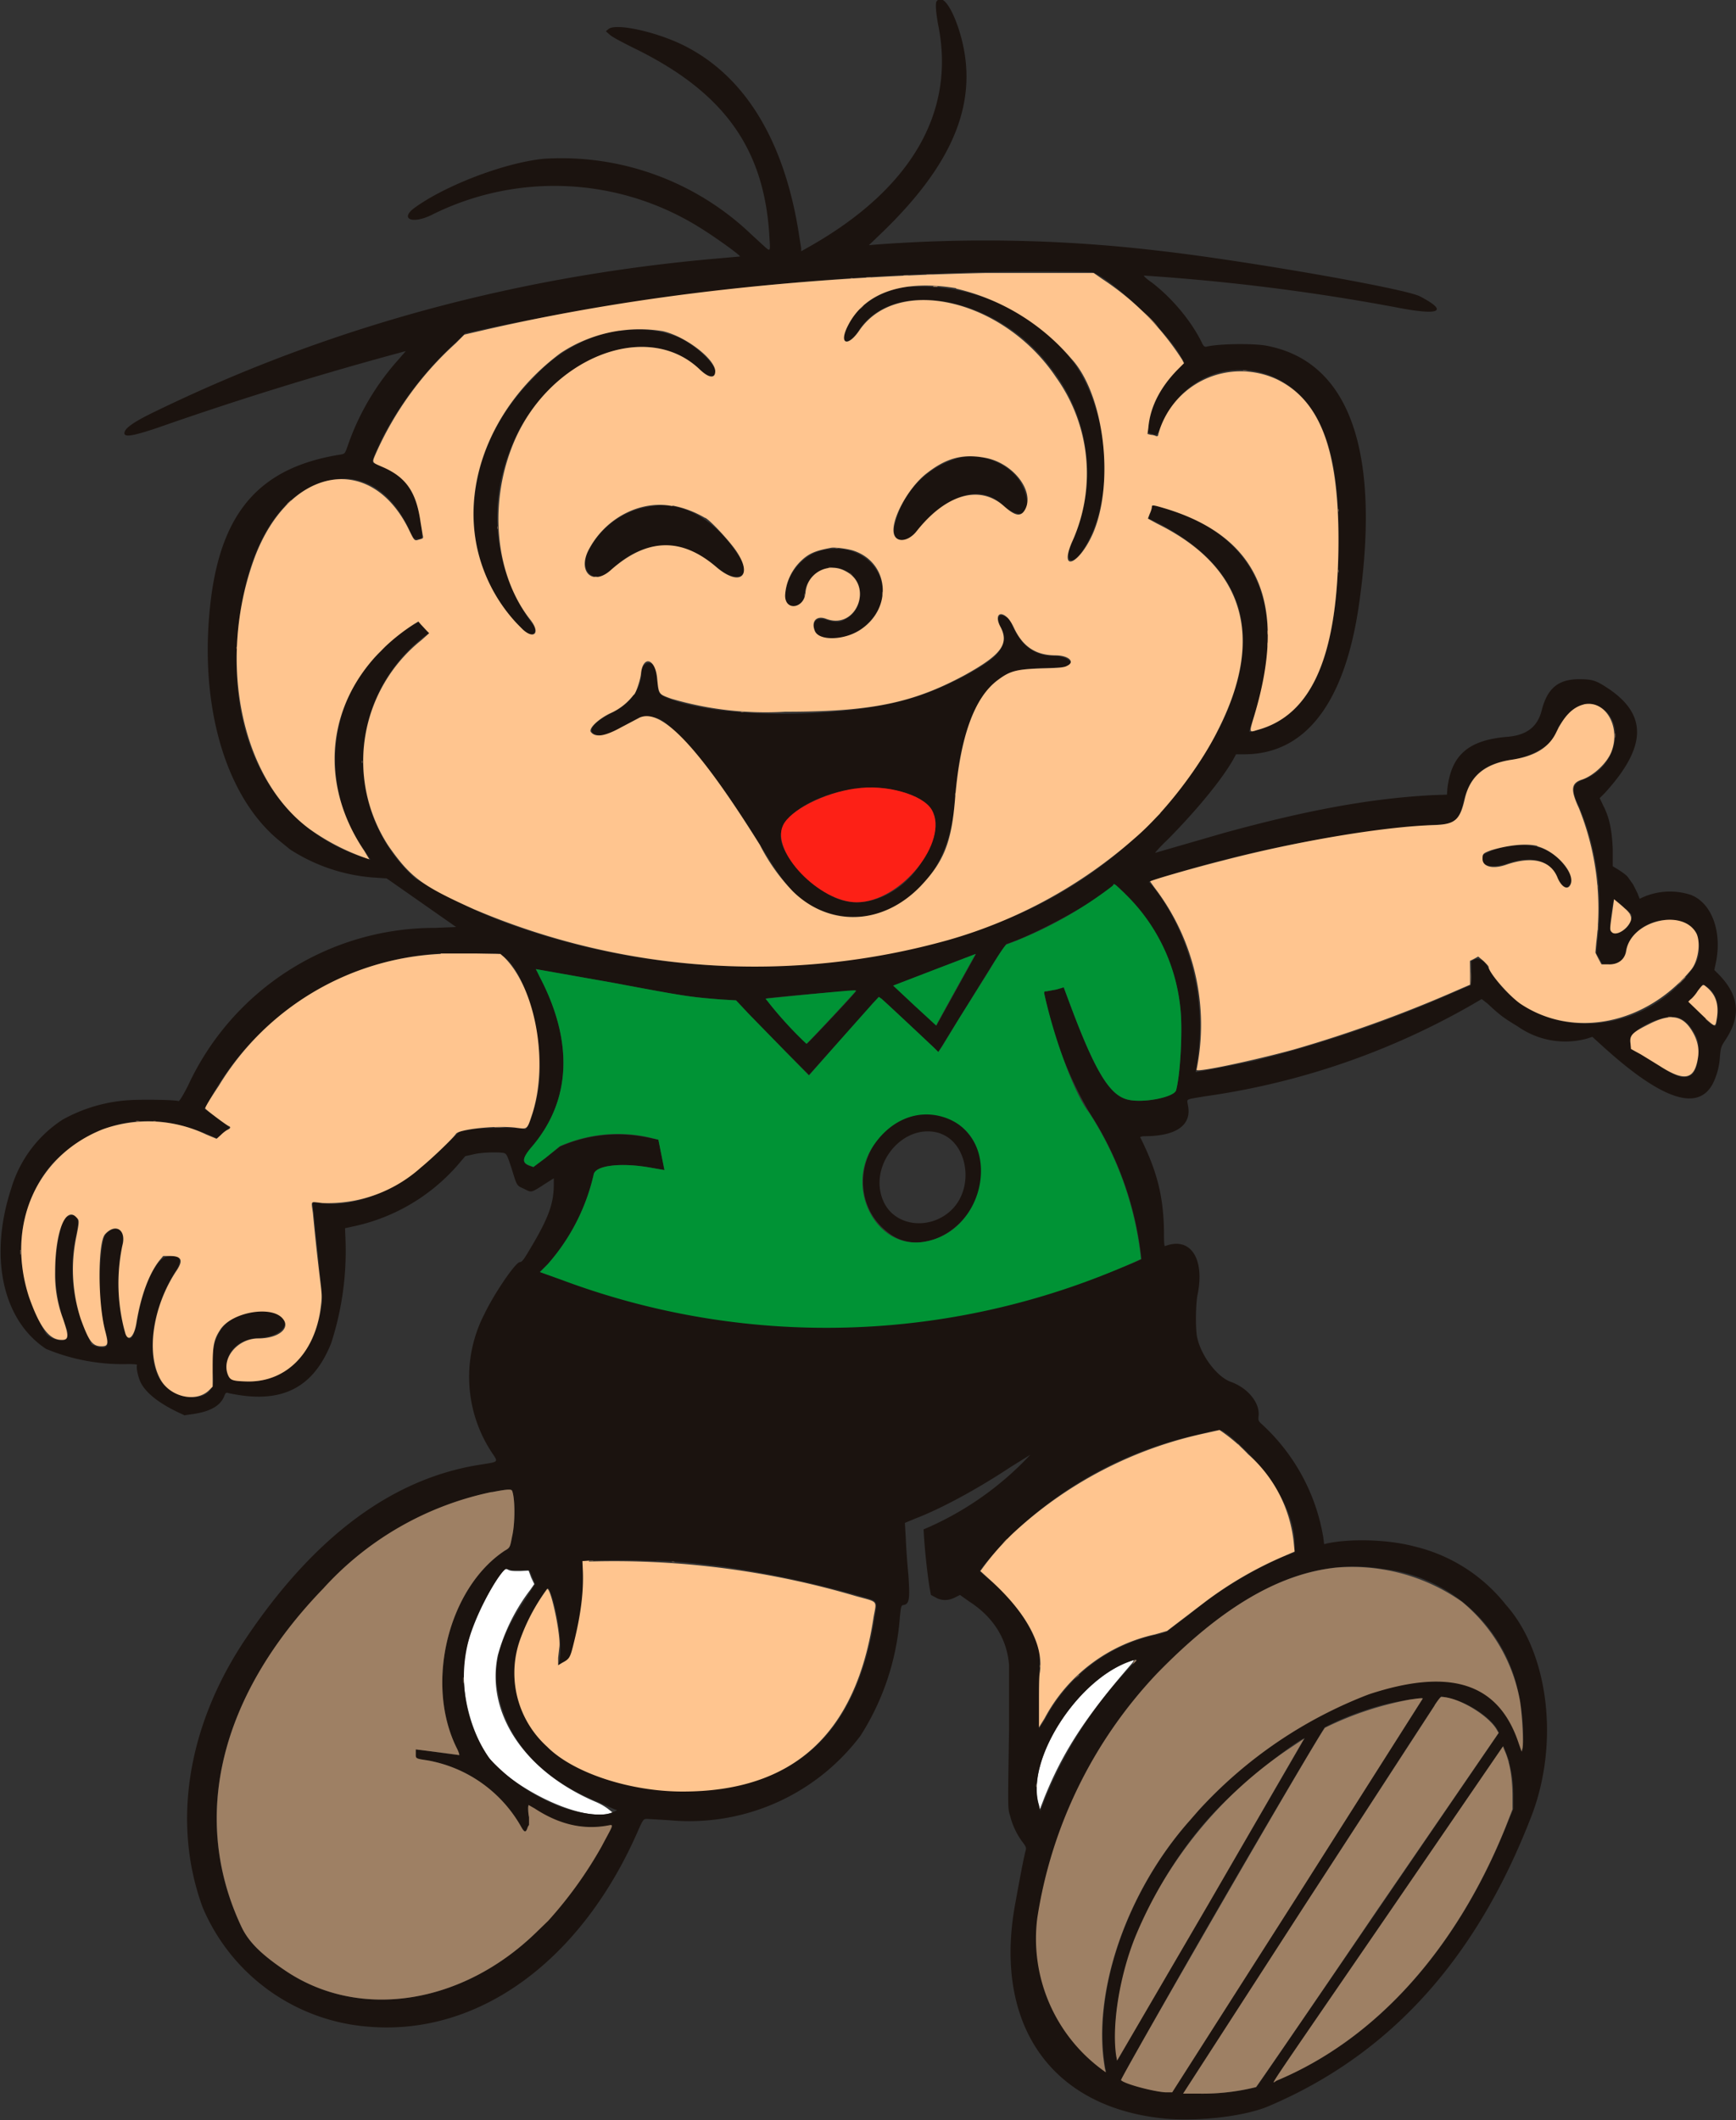 <svg xmlns="http://www.w3.org/2000/svg" width="400" height="488.5" display="block"><rect width="100%" height="100%" fill="#333333" stroke="none"/><g fill-rule="evenodd"><path fill="#fff" d="M116.1 361.8c-3 3.4-7.1 11.9-8.6 17.7-2.3 9.4 1.5 23 7.8 28.4 8.2 6.9 19.9 11.5 25.2 9.9l.6-.2-1-.8a13 13 0 0 0-2.8-1.6c-16.4-7-25.4-20.4-22.6-33.8a44 44 0 0 1 7.5-15.1l.9-1.3-.7-1.5-.6-1.6-2 .1c-1.4 0-2.2 0-2.7-.3-.6-.3-.7-.3-1 0m144 21.2c-12.3 4.5-23.8 22.9-20.7 33l.2 1 1-2.6c4.3-10.7 9.6-18.8 20.1-30.9.8-1 .7-1-.6-.5"/><path fill="#1b130f" d="M215.8.3c-.3.5-.2 2.5.5 6.1 3.7 19.7-6.5 37.1-29.4 50.2l-2.3 1.3v-.7l-.4-2.5c-3.3-22.2-12.6-37.5-27.2-44.5-6.3-3-15.2-4.9-16.8-3.5l-.6.5.9.8c.5.5 3 1.8 5.4 3 21 10.2 30.3 23.3 31.4 43.8.2 3.4.3 3.3-1.7 1.5l-2.5-2.3a63.3 63.3 0 0 0-48-17.4c-9.2 1-22.6 6.2-29.6 11.3-3.4 2.5-.6 3.8 3.8 1.7a63.2 63.2 0 0 1 62.2 3c4 2.5 9.3 6.4 9 6.5l-4.5.4c-46.8 4-90 15.8-130 35.2-4.6 2.2-6.7 3.6-7.2 4.6-.7 1.6 1.2 1.4 7.7-.8a798.4 798.4 0 0 1 57-17.6l-2 2.3a58 58 0 0 0-11.2 19c-.8 2.3-.8 2.3-1.6 2.5-19.5 3-28.6 14-30.5 37.2-1.9 22.6 4.4 42.4 16.4 52l2.2 1.8a41 41 0 0 0 19.3 6.5l3 .2 8 5.6 8 5.6-4.8.2a62.6 62.6 0 0 0-57 36.4c-1.4 2.7-2 3.6-2.2 3.5-.9-.3-8.5-.4-11.4-.2a36 36 0 0 0-15.3 4.5 28.6 28.6 0 0 0-11.8 15.8c-5.2 15.8-2 30.4 8 37a45.9 45.9 0 0 0 19 3.5c1.3 0 2 .1 2 .2-.3.4.2 2.8.8 4 1.1 2.3 4 4.7 8.6 6.9l1.5.7 2.1-.3c4-.6 6.3-2 7.1-4.2.3-.7.4-.8 1-.6 12 2.6 19.4-1 23.6-11.5a68.7 68.7 0 0 0 3.3-24l-.1-2.5 2.3-.5a44 44 0 0 0 23.7-14.1l1.7-2 1.8-.4c1.8-.5 6-.6 7.2-.3.5.2.7.5 1.7 3.6 1.3 4.2 1.1 3.8 3 4.7 1.6.8 1.4.9 4.8-1.3l1.9-1.2v1.4c0 4.4-1.2 7.7-5.3 14.6-1.6 2.7-2 3.3-2.5 3.3-1 0-5.9 7.2-8.2 12a31.6 31.6 0 0 0 1.8 32c1.4 2.1 1.5 2-2.2 2.6-20.5 3-38.7 16.5-54.6 40.2-13.5 20.1-17 42.6-9.9 61.9A45.2 45.2 0 0 0 85.2 467c25.3 2 49-15.4 62-45.6 1-2.2 1.1-2.3 1.9-2.3l5 .3a49.4 49.4 0 0 0 44.2-19.5 58.7 58.7 0 0 0 9-26.8c.3-3.1.3-3.2 1-3.3 1.2-.3 1.4-1.3 1-7a165 165 0 0 1-.6-8.4l-.2-3.5 2.4-1c6-2.3 14.3-6.8 22-11.9l4.5-2.8a72 72 0 0 1-24.6 17.2 149.7 149.7 0 0 0 1.3 12.9l.4 2.2 1.3.7c1.4.7 2.9.6 4.4-.2l1-.5 2.1 1.5c5.6 3.6 8.7 8.6 9.2 14.6v14.9c-.3 19.5-.3 18 .3 20.1a17 17 0 0 0 2.7 5.7c1 1.3 1 1.5.8 2.2-.4 1.3-1.8 8.9-2.6 13.4-4.5 27.4 9.1 46 35.2 48.3 7.8.6 18-.6 23.4-2.9 28-11.9 48-34 60.7-67.2 6.3-16.7 3.8-37.3-6-48.3a38.1 38.1 0 0 0-21.2-13.5c-6-1.6-14.6-1.8-19.9-.7l-.8.2-.2-1.6a45.5 45.5 0 0 0-14-25.9c-1-.9-1-1-.9-2.1.3-3-2.5-6.4-6.4-7.8-3.1-1.1-6.7-5.8-7.7-10-.5-1.8-.4-7.8 0-9.9 1.8-8.5-1.6-13.6-7.4-11.4-.2.1-.3-.3-.3-2.4 0-8.7-1.5-14.7-5.5-22.7 0 0 .4-.2 1-.2 7.4 0 11-2.6 10-7.2-.2-1.5-.7-1.2 4-2a171.6 171.6 0 0 0 61.3-21l2.4-1.4 1.3 1c3 2.8 3.7 3.3 7 5.3a19 19 0 0 0 16 2.8l1.2-.4 2.2 2c13.6 12.4 22 15.3 25.5 8.9a16 16 0 0 0 1.7-6.4c.2-2.2.3-2.3 1.4-4 3.5-5.4 3-10.1-1.7-14.9l-1-1 .3-1.4c1.6-7.2-.8-14-5.7-15.9a15.4 15.4 0 0 0-11.8.9l-.5-1.3-1-2-1-1.4c-.3-.5-.8-1-2.7-2.2l-1-.6v-4c-.2-4.5-.8-7.3-2.2-10l-.8-1.7 1.1-1.1c9.6-10.5 10-17.9 1.1-24-3-2-3.8-2.3-6.9-2.3-4.9 0-7.4 2.1-8.7 7.3-1 3.8-3.6 5.7-8.2 6-8.7.8-12.6 4.2-13.5 11.9l-.1 1.4-3 .1c-14.2.7-29 3.4-48.3 8.7l-15.9 4.6c-.2.1 1-1.3 2.9-3.1 7-7.1 12.4-13.8 15-18.3l.7-1.3h1.9c14.2 0 23.3-12 26.5-35 5-35.4-2.5-55.8-21.7-59.2-3.2-.5-10.9-.4-13.6.3-.4 0-.6-.1-1.1-1.2-2.4-4.8-6.7-10-11.4-13.6-1.2-.8-2-1.6-1.8-1.6a490.5 490.5 0 0 1 58 7.3c10.2 2 12.3 1 5.6-2.5-3.3-1.8-40.6-8.3-60-10.5a339.1 339.1 0 0 0-66-1.4l-1 .1 2.5-2.4c17.6-16.8 23.3-31.6 18.2-47.4-1.7-5.2-3.8-8-5-6.5m35.6 62.5c4 1 17 13.2 20.4 19.1l1 1.8-1.6 1.6c-4 4.2-6.1 8.3-6.7 13.3l-.1 1.2 1 .3c1 .3 1.2.3 1.7-1 6.6-17.8 28.9-18.5 37-1.2 3.2 6.8 4.4 15 4.2 28.8-.3 25.1-6.3 38.3-18.9 41.7-1.9.5-1.8.5-1.4-.7 9.3-26.4 2.4-44-19.8-50.5-2.7-.8-2.9-.8-2.9 0l-.4 1.3-.5 1 2.7 1.3c19.7 10.4 24.2 25.7 13.8 47a96.3 96.3 0 0 1-48.8 44 164 164 0 0 1-117 .4 125 125 0 0 1-19.5-9.7 36.3 36.3 0 0 1 2-55.7l1.1-.8-1.2-1.3-1.2-1.3-1 .6A35.8 35.8 0 0 0 84 196l1.4 2.1-2.4-.8C60.7 189.6 50.2 166 56.1 137c3.4-16.4 11.7-26 22.6-26.7 6.5-.3 12.3 4.2 15.8 12.2.8 1.6.9 1.7 1.5 1.7 1.4 0 1.4-.1 1.1-2.8-1-8.3-4-12.3-11-14.7-.6-.2 0-1.6 2.2-6.2a78.3 78.3 0 0 1 16.5-21.4l2.4-2.3 6.4-1.4a624.3 624.3 0 0 1 137.9-12.7m-42 3.3c-7.3.9-13.3 5.2-14.9 11-.7 2.5 1.5 2 3.3-.9 8-12.3 31.8-7.8 44 8.4A38.8 38.8 0 0 1 247 125c-2 4.4-.1 5.7 2.5 1.8 7.3-11 6.5-30.5-1.7-42.7a44.4 44.4 0 0 0-38.3-18m-66.7 10A34.3 34.3 0 0 0 123 87c-17 16.8-18.5 41.6-3.6 57 2.1 2 2.3 2.2 3 2.2 1-.1 1.2-1.2.3-2.4a41.4 41.4 0 0 1-5.2-40c7.6-20.4 30.8-30.6 43.4-19 1.6 1.5 2.1 1.8 3 1.8 3.2 0-1.7-6-7.4-8.8a25 25 0 0 0-13.7-1.5m77.2 29.5a20.8 20.8 0 0 0-13.7 14.6c-1.3 4.3 1.8 5.6 4.9 2 7.5-8.7 14.6-10.9 19.8-6.1 4.7 4.3 7.4 1.5 4.5-4.5-2.4-5-10-8-15.5-6m-69.5 10.8a19 19 0 0 0-15 10.5c-2.3 4.7 1.8 7.9 5.4 4.2 7.3-7.2 16.2-7.4 24.4-.5 4.5 3.8 8 2.1 5.1-2.4-5.2-8.4-12.8-12.9-19.9-11.8m38.6 10.3c-4.5 1.2-8.2 6-8.2 10.6 0 3.2 4.3 2.6 4.5-.6.4-5.5 7-8.1 11-4.3 2.7 2.4 2.2 7.4-.7 9.5-2 1.4-2.7 1.5-5.7.6-2-.5-3 .8-2.2 2.7 1.5 3 8.6 2 12.3-1.9 8-8 .2-19.5-11-16.6m41.3 15c-.6.3-.5 1.5.3 2.8 1.1 2 .8 4-1 6-2 2.4-10.2 6.9-17 9.3-15.2 5.6-45.8 6-58.8.9-2.2-1-2.2-1-2.5-4.2-.3-2.6-.4-3-1-3.6-1-.9-2.6.1-2.6 1.7 0 3.8-2.5 7.3-6.7 9.4-5 2.5-6.3 4.9-2.9 5.2l1.4.2 4-2.2 3.9-2.2h1.7c2.6 0 3.5.5 7.3 4.3 6 6 11.4 13.5 20.4 28 3.9 6.3 6.8 9.5 10.2 11.3 14.8 7.7 30.8-3.2 32.7-22.3l.6-6.1c1.2-12.1 4.9-20.7 10.3-24.2 2.7-1.7 4.4-2.1 10-2.3 5.6-.1 7-.5 5.7-1.7-.9-.7-1.7-1-4-1.1a9 9 0 0 1-6.5-2.8c-1-1-2.8-4-2.8-4.8 0-.7-2-2-2.7-1.7M368 162.6c6.9 2.9 4.8 14.1-3.1 17-2.7 1-3 2.3-1 6.4a59.8 59.8 0 0 1 4.2 30.5l-.3 3.2.8 1.3.7 1.4 1.6-.1c2.2-.2 3.3-1.1 3.7-3.1 1.1-5.3 7.3-8.5 12.9-6.8 4.1 1.4 5.4 6.9 2.4 10.9-12.5 17-37.8 16.7-47.2-.7-.7-1.3-2.1-2-3-1.5l-.7.4v2.8l-.1 2.7-3.5 1.5a284 284 0 0 1-46.7 16c-4 .8-13 2.6-13.2 2.5l.3-2c2.4-14.3-1.6-30-10.2-40.8l-.9-1 1.4-.5a286.9 286.9 0 0 1 65.3-12.7c3.6 0 4.9-1.1 5.8-5.2 1.4-6 4.6-8.8 11-9.7 5.5-.8 10.8-4.4 10.8-7.5l1.6-2.2c2.2-2.8 5-3.8 7.4-2.8M205.8 182c10.7 2.2 12.5 7.5 6 17.5-4.2 6.2-11.5 9.6-17.5 8-6.2-1.6-14.4-10-14.4-14.8 0-6.8 15-13 26-10.7m141.8 13a16 16 0 0 0-6 2c-1.1 2.3 1.6 3.3 5.5 2 5.9-2 9.7-.9 11.7 3.2 1.1 2.2 2 2.8 2.7 1.8 1-1.2.2-3.2-2.1-5.7-2.8-3-6.9-4.2-11.8-3.3m-88.5 11a42.7 42.7 0 0 1 12.8 26.6c.5 4.5 0 14.8-1 18.5-.4 1.8-8.4 3.3-11.7 2.1-3.9-1.3-7.2-7-12.6-21.4l-1.6-4.3-1.7.5-2.2.4c-.6 0-.7 0-.6.5a89.6 89.6 0 0 0 10.4 27.4 76.6 76.6 0 0 1 12 33.8c-.7.6-12 4.9-17.6 6.7-38.8 12.7-76 12-116-2l-5-1.7 1.8-1.8a47 47 0 0 0 10.6-20.7c.4-2.1 6.5-2.8 13.4-1.5l2.9.5-.7-3.5-.7-3.5-2-.4a33.2 33.2 0 0 0-20.7 2l-3.3 2.6-2.8 2.1-1-.3c-1.7-.7-1.5-1.7.5-4 9.2-10.8 9.8-24.4 2-39.6l-1-1.7 17.6 3.1c17 3.2 17.7 3.3 25.2 3.9l3.4.2 3 3.2 8.4 8.6 5.4 5.4 6.7-7.5 8-9 1.4-1.5.7.5 2 1.8a1796.1 1796.1 0 0 0 10 9.4l1 1 .8-1.3 4.1-6.6 6.8-11c2.4-3.8 3.8-5.8 4-6 6.6-2 23-11.1 24.6-13.6.2-.4.4-.2 2.7 2m115.5 3.6c1.3 1.3 1.4 1.3 1.2 2.2-.4 2.2-3.4 4.2-4.6 3-.4-.4-.3-3.3.4-6.8l.2-.7.7.5a28 28 0 0 1 2 1.8m-260.3 10.2c6 .7 11.8 20 9.6 32.2-.8 4.2-2.4 8.6-3 8.3-1-.5-9-.4-12 0l-3 .5-3.7 3.6c-9.8 9.7-20 14.3-29 12.8L72 277l1.7 16.4c.4 3.4.5 5.7.5 6.6-1.3 11.3-7.9 18.4-17 18.3-4.1 0-5-.6-5-3.3 0-3.8 2.9-6.5 7.4-6.7 7.8-.5 8.3-6.4.4-6.2-8.3.3-12.1 5.7-10.9 15.3.8 6.3-9.8 6-12.7-.4-2.7-6-1-16.2 4-24 1.8-2.7 1.2-4-1.8-3.5-2.6.4-5.6 6.6-7 14.7-.8 5-2.2 5.6-3.2 1.4a44 44 0 0 1-.3-18.4c.8-3.3-.6-5-2.8-3.6-1.2.7-1.5 1.4-1.9 4.7-.9 7.5-.5 13.3 1 19 .9 2.8.3 3.6-2 3l-1.3-.5-1-2.3a35.3 35.3 0 0 1-2.5-23.2c.8-3.5.2-5-1.8-4.1-1.1.4-1.3.7-2 3.7a36.6 36.6 0 0 0 1.6 22.4c.2.2.3 1.5 0 2-.3 1.1-3.7.4-4.8-1A42.6 42.6 0 0 1 5 290.7c-1-8.4 2.7-18.8 8.5-24 10-9 21.6-10.8 34.6-5.2l2 .8 1.1-1 1.5-1.3c.4-.1.7.1-2.7-2.5l-2.9-2 .9-1.5a64.8 64.8 0 0 1 53.5-34.3h12.9m106.3 7.7l-4.6 8.3-.3.6-5-4.6-5-4.6a6185.6 6185.6 0 0 1 19.1-7.3l-4.2 7.6m172.5-.1c2.3 1.5 3.1 4.4 2.4 8-.3 1.6-.2 1.7-3.2-1.2a72.9 72.9 0 0 0-2.9-2.8c-.4-.2-.3-.4.8-1.8l1.6-2c.5-.9.4-.8 1.3-.2m-195.9 1c0 .3-11.2 12.2-11.4 12.2a88 88 0 0 1-9.5-10.4c2-.4 21-2 21-1.8m189 6.1c1.7.4 3.3 2 4.5 4.6 1 2.2.4 7.5-1.1 8.6-1.8 1.2-3.3.7-8.4-2.6-1.4-1-3.2-2-4-2.4-1.6-.8-1.7-1.1-1.7-3 0-2.4 7.4-6 10.7-5.2m-174.7 22.4c-12.9 2.4-17.4 19-7.3 27 8.3 7 21.8-1.8 21.8-14 0-8-7-14.4-14.5-13m5 4.4c6 2.1 7.8 11.6 3.1 17-4.6 5.2-13 4.8-16-.9-4.3-8.4 4.3-19.1 13-16.1m65.7 69c9.9 7.9 16.2 18.4 15.8 26.2v1.3l-2.2.8a91.3 91.3 0 0 0-22.4 13.8 132 132 0 0 0-4.5 3.4c-.3.3-1.2.6-2.5.9a38.3 38.3 0 0 0-26 19.7l-1.3 2v-8.9c.2-8.8.2-8.8-.4-10.5a36.2 36.2 0 0 0-11.5-15.3l-1.8-1.6 1.2-1.6a88.4 88.4 0 0 1 48.5-29.7c6-1.5 5.8-1.5 7.1-.4M118 343.5c.7 1.8.7 7.4 0 10.5-.5 2.6-.5 2.6-1.7 3.3-13 8.6-18.5 30.7-11 45.6.4.8.6 1.5.5 1.5a237.5 237.5 0 0 1-10-1.4v1c0 1.2-.1 1.2 2.6 1.6a31 31 0 0 1 21.5 15c1 1.6 1.2 1.8 1.6.7l.4-.8v-1.8c-.2-1-.3-2-.2-2.3v-.5l1.5.9a22.8 22.8 0 0 0 16.3 4c2-.4 2.2-1-1 4.7a94.6 94.6 0 0 1-15 19.8c-17 16.5-40.5 20.2-57.4 9-5.7-3.8-8.7-6.7-10.4-10.2-12-25.1-5.2-53.3 18.9-78.1a72.2 72.2 0 0 1 38.8-22.2c3.6-.7 4.4-.7 4.6-.3m33.2 16.1c13.5.5 29.6 3.3 46.4 8 5.1 1.5 4.6.8 3.8 6-4.4 26.4-18.6 39-44 39-12.6 0-25.5-4.1-31.4-10.2-9.5-9.8-9.9-21.2-1.1-34.7 1.5-2.3 1.4-2.3 2.2 0 1.7 5 2.6 13 1.6 15.7-.1.4-.1.4.2.1l1.4-.8c.9-.5 1-.7 1.4-2a59.7 59.7 0 0 0 2.6-21 175.6 175.6 0 0 1 17 0m167.3 1.8a36 36 0 0 1 30.3 24.8 47.4 47.4 0 0 1 2 16.4l-.2.9-.7-2c-4.6-13.9-15.7-17.5-34.5-11.3a103 103 0 0 0-41.2 29c-14.7 16.5-22.7 39.9-19.6 57.3l.2.8-.7-.5a37.5 37.5 0 0 1-15.1-35 105 105 0 0 1 27.5-56.3c18.6-19.1 35.3-26.9 52-24.1m-200.5.3h2.3c1.6-.2 1.5-.3 2.3 1.7l.6 1.5-2 3.1c-6.1 9-8 15.4-6.4 22.5 2 10.1 9.1 18.3 20.4 23.5a1781.3 1781.3 0 0 1 6.3 2.8l.6.2-1 .5c-2 1-7 .5-11.8-1.2a43.5 43.5 0 0 1-16.7-11.3 33 33 0 0 1-4-29.5c1.6-5 7-14.5 8.1-14.1l1.3.3m142.6 22a97.4 97.4 0 0 0-20 30.9l-1 2.6-.4-1.5c-3-10.1 8.8-28.7 21-33 1.9-.7 2-.6.4 1m73.7 7.6c4.1 1 9 4.3 10.6 7.1l.4.7-27.8 40.7-28.1 41a51 51 0 0 1-13.2 1.5h-3.6l28.3-43.9c33-51 30.8-47.6 31.2-47.6l2.2.5m-6.5-.1L299 436.7l-29 45.4h-1.5c-2.6-.2-9.5-2-10.2-2.9a2916 2916 0 0 1 46.9-81.2 57 57 0 0 1 8.7-3.7 54 54 0 0 1 13.8-3M300 401.6l-21.6 37.1-21 36v-1c-2.7-16.3 8.3-42.4 24.3-58.1 6.1-6 17.5-15 19-15.1l-.7 1m47.7 4.5c.7 2.7 1 4.7 1 8v2.8l-1.7 4.1c-11.4 28.3-30 49-52.7 58.4-1 .4-4.8 6 25.8-38.6l26.3-38.4.4 1 1 2.7"/><path fill="#009335" d="M256.5 204a93.7 93.7 0 0 1-24.5 13.6c-.3 0-1.7 2-4 5.9l-6.9 11a1162 1162 0 0 0-4 6.6l-.9 1.3-1-1a1174.7 1174.7 0 0 0-12-11.2l-.7-.5-1.4 1.5-8 9-6.7 7.6-5.4-5.5-8.4-8.6-3-3.2-3.4-.2c-7.5-.6-8.1-.7-25.2-3.9l-17.5-3.1.8 1.7c8 15.2 7.3 28.8-2 39.5-2 2.4-2 3.4-.4 4l1 .4 2.8-2.1 3.3-2.7a33.2 33.2 0 0 1 20.7-2l2 .5.7 3.5.7 3.5-2.9-.5c-7-1.3-13-.6-13.4 1.5a47 47 0 0 1-10.6 20.7l-1.8 1.8 5 1.8a173.8 173.8 0 0 0 133.5-4.8 76.6 76.6 0 0 0-12-33.8c-3.2-4-7.9-16.6-10.3-27.4 0-.4 0-.5.6-.5l2.2-.4 1.7-.5 1.6 4.3c5.4 14.4 8.7 20.1 12.6 21.4 3.3 1.2 11.3-.3 11.7-2 1-3.8 1.5-14 1-18.6a42.5 42.5 0 0 0-12.8-26.7c-2.3-2.2-2.5-2.4-2.7-2m-41.1 19.5l-9.6 3.7 4.9 4.6 5 4.6.3-.6a1798.6 1798.6 0 0 1 8.8-15.9l-9.4 3.6m-29 5.7l-10 1a88 88 0 0 0 9.4 10.4c.2 0 11.4-12 11.4-12.2 0-.2-.3-.2-10.8.8m31 28.3c14 4.4 10 26.9-5 28.8-10.6 1.3-17.6-12.3-11.3-22 4-6.1 10.2-8.7 16.3-6.8"/><path fill="#9e8064" d="M220.2 63h.8-1m-6.5.3h1.2c.4 0 .1-.1-.6-.1h-.6m-5.3.3h1c.4 0 .1-.1-.5-.1h-.5m-4.9.3h.6-.6m-3.7.3h1c.2-.1 0-.1-.6-.1h-.4m-3.6.3h.8l-.4-.1h-.4m19 2h1c.1-.1 0-.2-.5-.2-.4 0-.6 0-.4.2m-3.5 3.2h1.3-1.2m-13.7 2l-1 1 1-1c.6-.4 1-.9 1-1l-1 1m67 2.2l2 2a26.6 26.6 0 0 0-4-4l2 2m-118.1 2.3h.8-.8m-.3 4.2h.4-.4m2.5 0h.4-.4m137.3 5.4h1.2l-.6-.1h-.6m-31.8 22.8v-1 1m-188.4 8l-.7.7.8-.7c.7-.7.9-.8.7-.8l-.8.7m242.1 1.3c0 .5 0 .7.1.5v-.9.4m-193.8 4c0 .6 0 .8.1.5v-1 .5m77.7 5c.2.1.6.1.8 0h-.8m-57.8 3.6c0 .6 0 .8.1.5v-1 .5m173.6 1.4c0 .6 0 .8.1.5v-1 .5m-117.5-.5h1l-.5-.1h-.5m5 1.4l.7.7.7.7-.7-.7c-.6-.7-.8-.9-.8-.7m-58.8.8h.8l-.4-.1h-.4m66.3 3.6c0 .7 0 1 .1.7v-1.3.6m-18 .7v.4c.2-.2.2-.5 0-.8v.4m-65.5 7.6l1.4 1.3-1.2-1.3-1.3-1.3 1.1 1.3m172.1.6c0 .8 0 1.2.1.7v-1.5.8m-60.8 1.8v-.4.4m60.7 1c0 .7 0 1 .1.6v-1.3.7m-237.6 1c0 .4 0 .5.1.3s.1-.6 0-.8v.4m33 1.1l-1.3 1.4 1.3-1.3 1.3-1.4-1.4 1.3m83.3 14h.7l-.4-.1h-.4m20 0h.5-.6m181.5 5c0 1 0 1.3.1.8V168v1m-295 5.6v1.4a25.4 25.4 0 0 0 0-1.4m6.2.7c0 .5 0 .7.1.4v-.8.4M220 183v.4c.1-.2.1-.6 0-.8v.4m46.6 5l-.7.7.8-.7c.7-.6.8-.8.6-.8l-.7.8m64.7 2.1c.2.1.6.1.8 0h-.8m36.8 14v.5c.1-.2.1-.6 0-.8v.4m6.9 6l.9.7-.7-.8a5 5 0 0 0-.9-.8l.7.8m-7 3.6c0 .6.1.8.2.6v-1c0-.4-.1-.1-.1.4m-265.6 6h.4-.4m9.7 0h.6-.5m226.5 4.6v2.7c.1 0 .2-1.4.1-3v-2.7l-.1 3m-154-1.8h.5-.5m202.6 3.5l-.8.9.9-.8c.8-.8 1-1 .8-1l-.9 1m-3 8.3h1l-.5-.1h-.6m8.7.5l.8.7.7.7-.7-.8c-.6-.7-.8-.8-.8-.6m-5.7 13.3h.4-.4m-356 10.3h1l-.5-.1h-.4m3.8 0c.2.1.6.1.8 0h-.8m78.7 1.5h2.6l-1.4-.1H114m-39.5 17.5h.6-.6M4.7 288c0 1 0 1.4.1.9V287v1m7.9 5.1v-1 1m10.2 0v-.7.6m0 4.8v.4c.1-.2.1-.6 0-.8v.4m34 20.6h.6-.6m228.3 14.4l.8.7.7.7-.7-.7c-.6-.7-.8-.9-.8-.7m-172 11A72.2 72.2 0 0 0 74.5 366c-24 24.8-30.7 53-18.8 78.1 1.7 3.5 4.7 6.4 10.4 10.2 17 11.2 40.4 7.5 57.4-9l2.8-2.7a94.6 94.6 0 0 0 12.3-17.1c3-5.7 3-5.1 1-4.8-5.5.9-10.9-.4-16.4-4l-1.4-.8-.1.5c0 .4 0 1.4.2 2.3v1.8a2 2 0 0 0-.4.8c-.4 1-.7 1-1.6-.7a31 31 0 0 0-21.5-15c-2.7-.4-2.6-.4-2.6-1.5v-1a497 497 0 0 1 10 1.3c.1 0-.1-.7-.5-1.5-7.5-14.9-2-37 11-45.6 1.2-.7 1.2-.7 1.7-3.3.7-3 .7-8.7 0-10.5-.2-.4-1-.4-4.6.3M231 355.6l-1 1 1-1c1-.8 1.1-1 1-1l-1 1m-88 3.8h.4-.5m-7.3.3h1c.3-.1 0-.1-.5-.1h-.5m14.6 0h.8-.6m4.4.3h.8l-.4-.1h-.4m-20.5 3.4v1.6a36.6 36.6 0 0 0 0-1.6m173.6-2c-13.3 1.4-26.6 9.3-41.3 24.4A105 105 0 0 0 239 442a37.5 37.5 0 0 0 15.1 35l.7.5-.2-.8c-3.1-17.4 4.9-40.8 19.6-57.3l2-2.3a103 103 0 0 1 39.2-26.7c18.8-6.2 29.9-2.6 34.5 11.2l.7 2 .2-.8c.3-1.5-.1-8-.6-11a38.5 38.5 0 0 0-13.3-22.7 44 44 0 0 0-29-7.9m-179 15.8v-.4.4m0 3.2v-.7.7m132.5 2.4l-.3.6c-.3.4-.3.3.2 0 .7-.7.7-.7.3-.7-.2 0-.3 0-.2.1m-21.8 1c0 .6 0 .8.1.5v-1 .6m-133 2.8c0 1.3 0 1.8.1 1v-2.3 1.3m140.8.4l-1 1 1-1c1-.8 1.2-1 1-1l-1 1m83 6l-29.7 45.7-28.3 43.8h3.6a51 51 0 0 0 13.2-1.5c.1 0 12.8-18.5 28-40.9l27.9-40.7-.4-.7c-1.9-3.4-9-7.6-12.8-7.6-.2 0-.9.9-1.6 2m-5.6-1.4a75 75 0 0 0-19.6 6.5c-1.8 2-47.3 80.9-47 81.2.8.9 7.7 2.7 10.3 2.8h1.5l28.9-45.3 28.8-45.4c0-.2-.8-.1-2.9.2m-27.7 11.2a96.7 96.7 0 0 0-35.5 43.2c-3.7 9-5.6 20.7-4.5 27.8l.2 1 21-36 22.1-38.2-3.3 2.2m22.8 38c-30.6 44.6-26.9 39-25.8 38.6 22.7-9.5 41.3-30.1 52.7-58.4l1.6-4.1V414c0-4.1-.6-8-1.8-10.6l-.4-1-26.3 38.4m-81.3-29.5c0 .4 0 .6.1.4v-.8l-.1.4m-86.1 1.5h.4-.4"/><path fill="#fd2016" d="M197 181.7c-7.1 1-15 5-16.6 8.5-2.8 6 8.4 17.7 17 17.7 10.1 0 21.4-14 17.3-21.3-2-3.5-10.6-6-17.6-4.9"/><path fill="#ffc58f" d="M227.1 62.9c-42.4.9-79.8 5-114.5 12.9l-5.6 1.3-2 2a75.5 75.5 0 0 0-18.4 25.4c-.9 2.1-1 2 1.3 3 5.7 2.4 8 5.8 9 12.8l.5 3c.2.7.1.8-.8 1-1.1.4-1.1.4-2.4-2.3-9-18.3-28.3-14.3-35.9 7.5-8.2 23.4-2.6 50 13 61.5a51 51 0 0 0 13.8 7l-1.2-2c-12.3-18.3-7.6-39.8 11.5-52.2l1-.6.6.7 1.3 1.4.6.6-1.8 1.6a35.7 35.7 0 0 0-7.6 47.4c5.1 7.3 7.7 9.2 19.7 14.6a165.2 165.2 0 0 0 109.3 7.1 111 111 0 0 0 43-23.5c7-6 15.1-16.6 19.2-25 10.8-21.3 6-37.5-14-47.4l-2.2-1.2.4-1.1c.3-.6.5-1.3.5-1.6 0-.5.2-.5 3.2.4 21.6 6.6 28.1 22 20.4 47.7-1.2 4-1.2 3.9.7 3.3 12.7-3.4 18.7-17.4 18.7-43.8 0-21-4.3-32.2-14.2-37a19.7 19.7 0 0 0-27.3 12.6c0 .4-.2.6-.5.5a3 3 0 0 0-1.2-.3l-.8-.2.2-1.5c.4-4.7 2.7-9.2 6.7-13.3l1.5-1.5-.4-.8A62.6 62.6 0 0 0 254 64.3l-2-1.4h-24.9m-6.8 3.6a49.8 49.8 0 0 1 26.6 16.2c7.6 8.3 10 28.9 4.8 40.5-3.2 7-7.7 8.7-4.7 1.7a38.1 38.1 0 0 0-3.7-38C231.3 69 207 63.3 198.1 76c-2.8 4.2-5 3.3-2.6-1.2 3.9-7.4 12.5-10.4 24.8-8.4m-67.6 9.9c5.3 1.2 12 6.4 12.1 9.2 0 1.8-1.4 1.7-3.6-.4-12.3-11.7-35-2.5-43 17.3-5.7 14-4 30.3 4 40.4 2.6 3.3.6 4.8-2.3 1.7a37.3 37.3 0 0 1-10-18.4c-3.4-16 4.2-33.5 19.2-44.7a33 33 0 0 1 23.6-5.1m74.4 29.2c6.3 1.2 11.2 7.5 9.2 11.7-1 2-2.3 1.8-5-.6-5.6-5-13.4-2.7-20.1 5.8-1.7 2.2-4.3 2.7-5.1 1-1.3-2.8 3-11 7.5-14.4 4.5-3.5 8.3-4.5 13.5-3.5m-72.1 11a23.4 23.4 0 0 1 7.4 2.8c.7 0 5.8 5.4 7.4 7.9 3.7 5.6.6 8-4.7 3.5-8.1-7-16-6.7-24.3.6-4.4 4-8 .2-4.9-5.1 3.9-7 11.8-11 19-9.6m41.5 10.2c8.5 2.6 9.5 13.4 1.7 18.4-3.6 2.3-9.2 2.5-10.3.3-1-2.3.3-3.8 2.6-2.9 6.9 2.6 11-7.7 4.4-11a6.2 6.2 0 0 0-9.2 5c-.3 3.6-4.7 4.3-4.7.6a12 12 0 0 1 3.4-7.7c2-2 3.5-2.6 7.3-3.3 1-.1 3.3.2 4.8.6m35.6 15.4c.5.4 1.2 1.5 1.7 2.6 2 4.2 5 6.2 9.5 6.2 3 0 4.6 1.5 2.7 2.4-.7.4-1.6.5-5.7.6-6.1.2-7.5.6-10.3 2.7-5.4 4-8.6 13-9.8 26.9-.8 10.5-2.6 14.9-8 20.6-8.7 9-20.9 9.5-29.4 1.2a44.4 44.4 0 0 1-7.6-10.7c-14.3-22.9-23-32-28-29.2l-4 2.1c-3.8 2.1-6 2.4-7 1-.4-.8 1.6-2.8 4.4-4.2a13.7 13.7 0 0 0 5.5-4.3c.4 0 1.6-3.5 1.7-5 .5-4.1 3.2-3.4 3.7 1 .4 4 .3 3.8 3.3 4.9a77 77 0 0 0 26.2 3c19.8 0 29.4-2 41.3-8.4 8.5-4.7 10.4-7.2 8.3-11.2-1.3-2.4-.3-3.8 1.5-2.2m133 20.1c-2.6.6-4.6 2.7-6.4 6.4-1.7 3.6-5 5.6-10.6 6.4-6 1-9.3 3.8-10.5 9-1.1 4.8-2.2 5.8-6.8 6-11.7.3-31.8 3.7-49 8.2-6 1.5-16.5 4.5-16.7 4.8l1 1.4a52 52 0 0 1 9.7 42c0 .7 13.8-2.3 22.5-4.7a303 303 0 0 0 37.5-13.6l3-1.3v-5.5l1-.5.9-.5 1.2 1c.6.6 1.2 1.2 1.2 1.4 0 1.3 4.9 6.9 7.5 8.6 12.2 8 28.8 4.6 39.2-8 1.6-2 2.2-6.2 1.2-8.3-3.1-5.9-15.1-3-16.2 4-.3 2-1.9 3.2-4.1 3.1H369l-.7-1.3-.7-1.4.2-2.3a62 62 0 0 0-4-31c-2-4.3-1.8-5.8.8-6.6 2.6-.9 5.7-3.8 6.7-6.4 2.2-5.8-1.4-12-6.4-10.9M354.2 195c4.6 1.2 9.2 6.7 7.5 9.1-.7 1-2 .1-2.8-1.8-1.5-4-5.8-5.2-12-3-3 1-5.3.4-5.3-1.4 0-1.2.1-1.3 2-2 4-1.2 8-1.6 10.6-1m17.2 15.9c-.5 3.4-.5 3.5 0 4 1 1 3.8-.8 4.4-2.8.2-1-.3-1.8-2.7-3.8l-1.2-1-.5 3.6m-269.9 9a63.3 63.3 0 0 0-51.1 30.4c-2 3-3.2 5-3.1 5.2 0 .2 5 4 5.5 4.1.4.2.3.5-.3.8-.3.1-1 .6-1.6 1.2l-1 .9-2.4-1a31 31 0 0 0-23.8-1.2c-15.4 6.1-22.4 22.2-17 38.7 2.3 6.5 4.4 9.5 7 9.8 2.2.2 2.3-.5.8-4.9a28.7 28.7 0 0 1-1.8-10.7c0-9.2 2.4-15.3 4.9-12.6.7.7.7.8 0 4.4a37 37 0 0 0 1 19c1.9 5.2 2.7 6.3 4.8 6.3 1.5 0 1.6-.5.9-3.3-1.8-6.5-1.8-20.6-.1-22.5 2.4-2.7 5-1 4 2.6a42.6 42.6 0 0 0 .7 20.3c.7 2 2 .6 2.5-2.3 1-6.2 2.8-11.2 5.2-14.4l1-1.2h1.5c2.8 0 3.2 1 1.5 3.5-5.3 8-7 18.7-3.7 24.8 2.2 4.2 8.3 5.6 11.3 2.6l.8-.8V315c0-5.2.3-6.4 1.8-8.7 2.7-4 11.9-5.6 14.4-2.4 1.8 2.2-1.1 4.5-5.7 4.5-4.7 0-8.5 4.5-7 8.3.5 1.3 1 1.5 4 1.6 9 .4 15.7-6 17.3-16.3.4-3 .4-3.3.1-5.9a537.1 537.1 0 0 1-1.8-16.6c-.4-3-.7-2.6 2.2-2.3A32 32 0 0 0 97 269c2.2-1.8 7.2-6.5 8.1-7.8.9-1 8.8-1.9 13.5-1.4 3 .4 2.8.6 4-3 3.9-12 .8-29.2-6.5-36.3l-.8-.7-5.7-.1h-8m289.6 8.6c-.6 1-1.4 1.8-1.7 2l-.5.5 3 2.9c3.4 3.2 3.2 3.2 3.6.8.5-3.4-.4-5.6-2.8-7.4-.4-.3-.6-.1-1.6 1.2m-11.1 7.6c-4 2-4.7 2.6-4.4 4.6l.1 1.2 2.2 1.2 4.4 2.7c5.9 3.8 8.2 3.2 8.9-2.4.2-1.9-.3-3.8-1.4-5.6-2.2-3.7-5-4.1-9.8-1.7m-102.2 94.3a94 94 0 0 0-44.6 23.2 61.7 61.7 0 0 0-7.4 8.6l2.2 2c8.4 7.6 12.4 15 11.5 21.3-.2.8-.2 4-.2 7.1v5.6l1.3-2.1a38.1 38.1 0 0 1 25.4-19.3l2.8-.8 8.9-6.8a86.7 86.7 0 0 1 17.5-10.2l3-1.3-.2-2a31.3 31.3 0 0 0-10.5-20.4 39.4 39.4 0 0 0-6.6-5.6l-3.1.7m-142.2 29.4l-1.5.1.1 2.3c.2 4.8-.5 10.1-2 16.2-.9 3.7-1 4-2.7 4.9l-1 .6V382l.3-2.6c.3-2.7-1.9-13.3-2.8-13.3a45 45 0 0 0-6 11 22.9 22.9 0 0 0 6 25.4c6 6 19 10.3 31.2 10.3 25.5 0 40-13.3 44-40.3.7-3.8 1.1-3.3-4-4.7a196.6 196.6 0 0 0-61.6-8M114.2 386v-.7.7"/></g></svg>